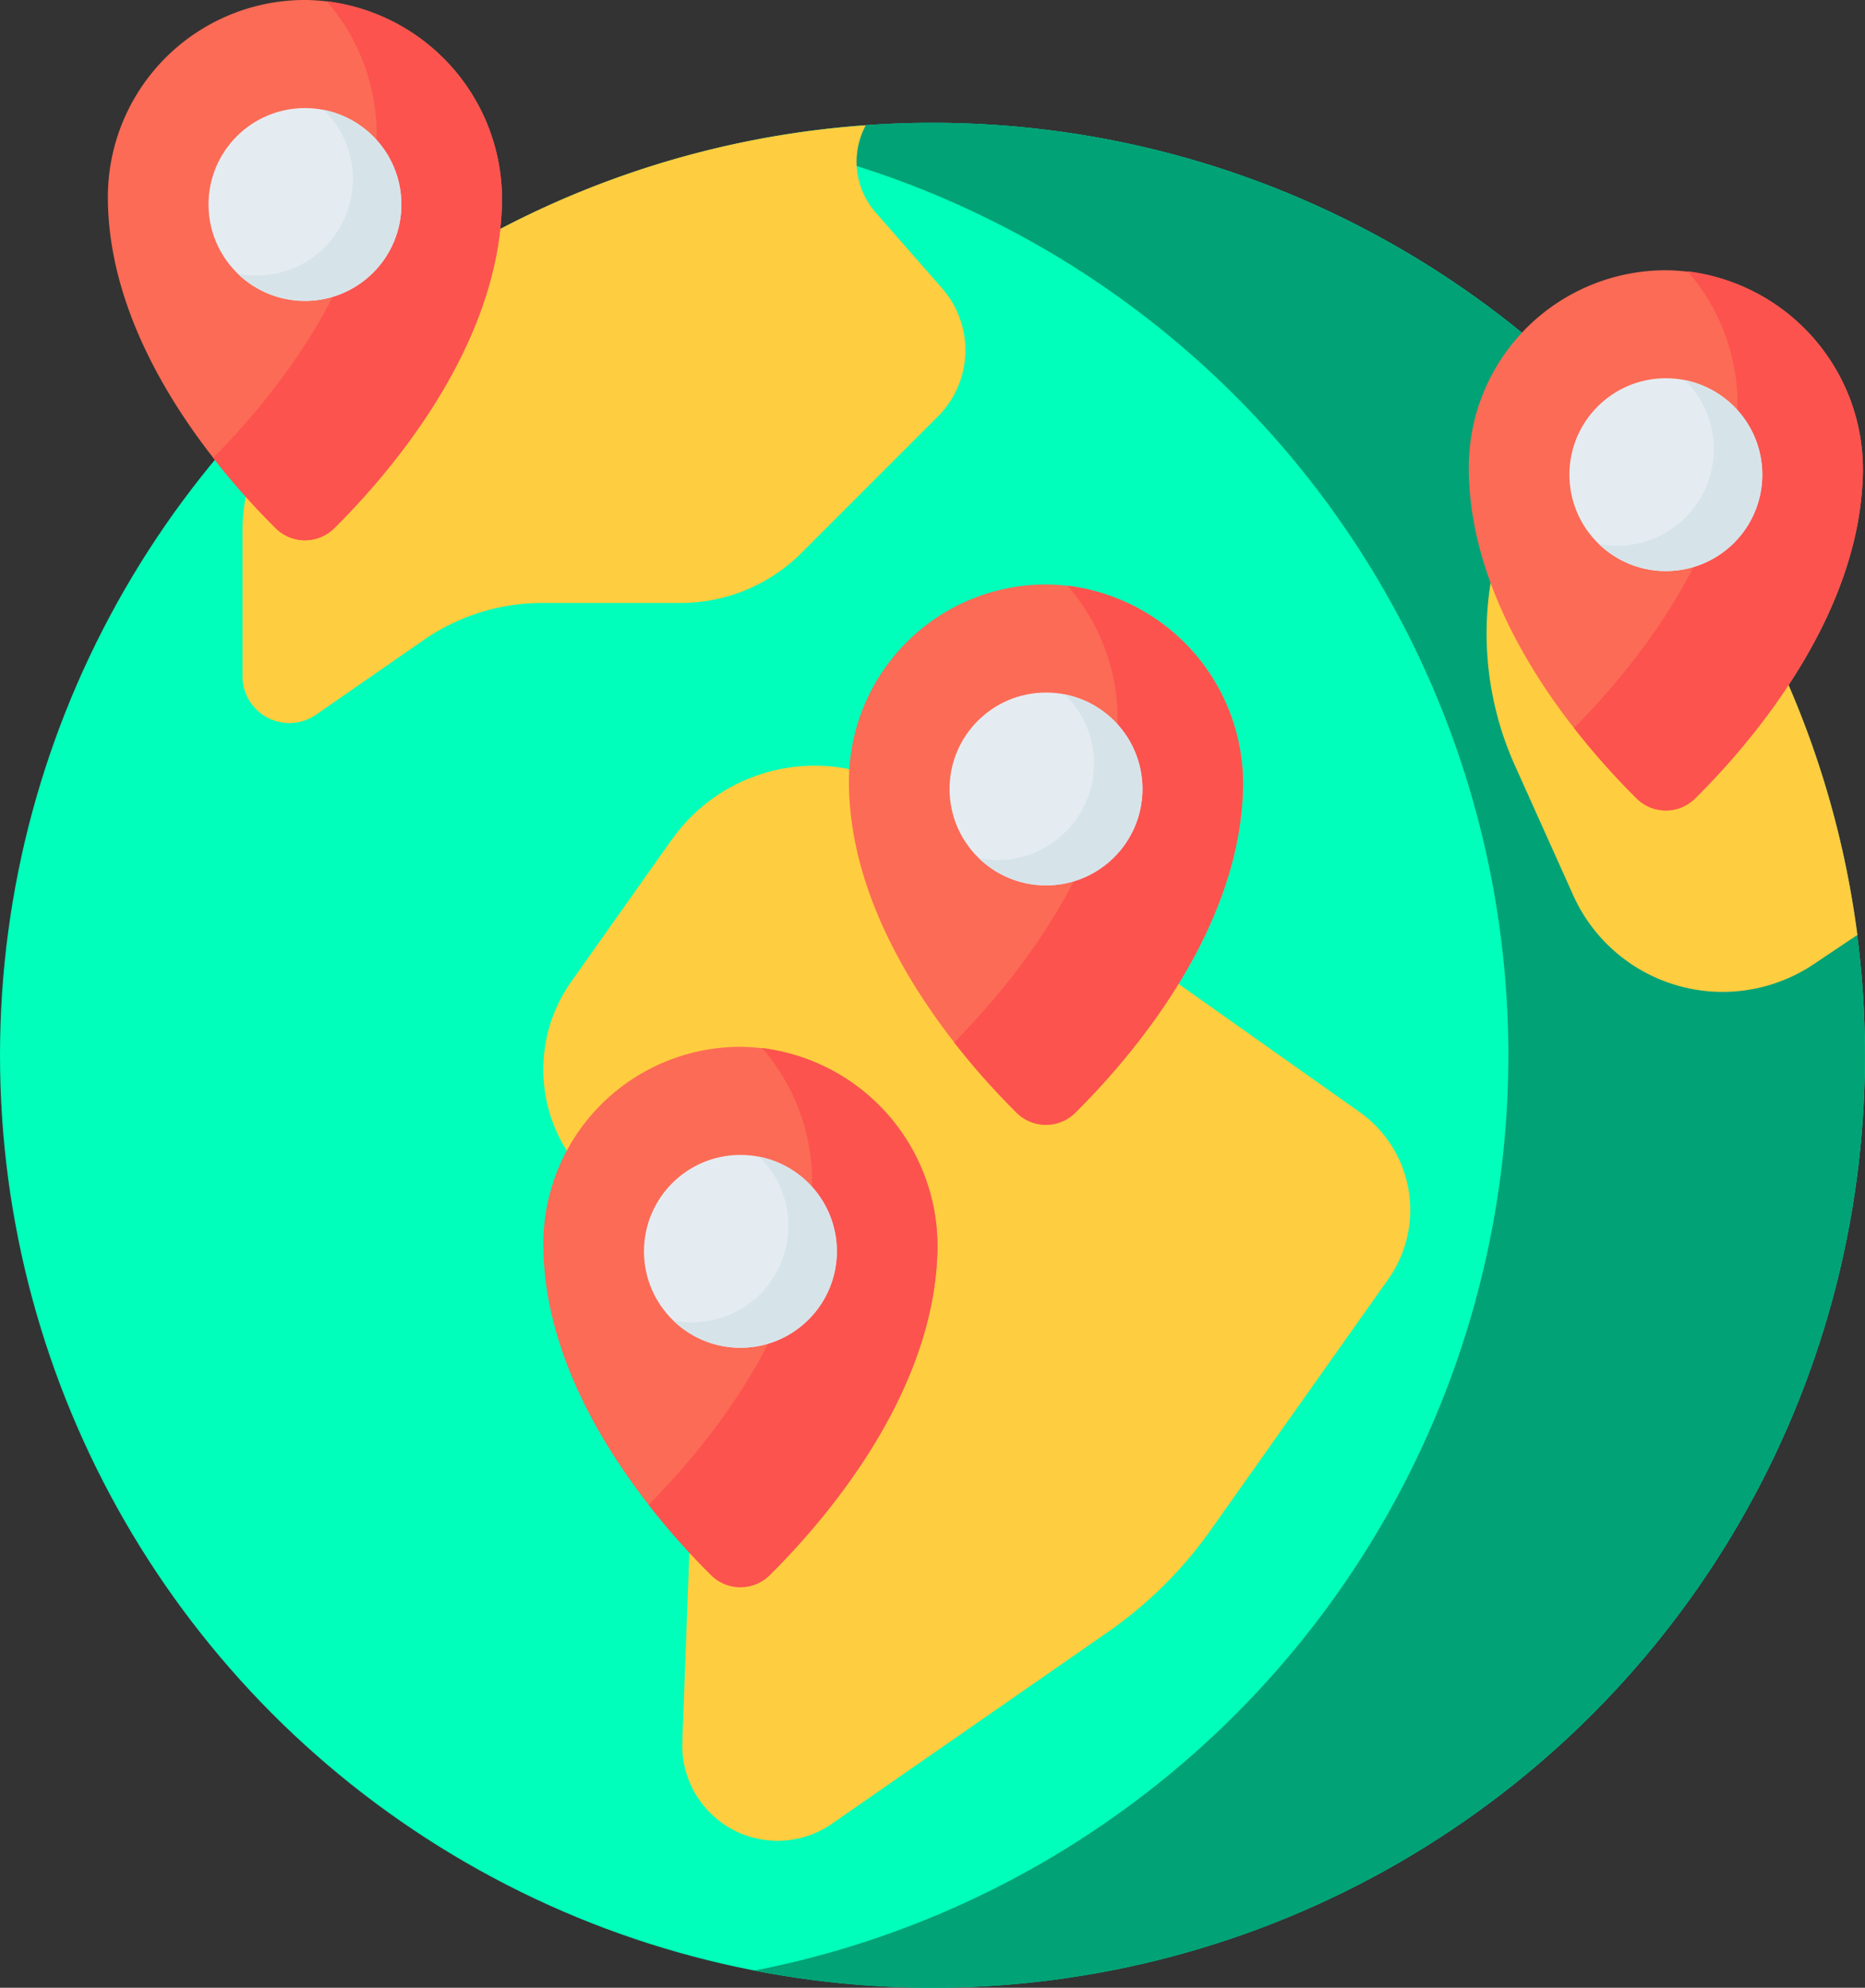 <svg xmlns="http://www.w3.org/2000/svg" width="64.229" height="68.459" viewBox="0 0 64.229 68.459">
  <rect x="0" y="0" width="64.229" height="68.459" fill="#333333" stroke="none"/>
  <g id="international" transform="translate(-15.818)">
    <circle id="Ellipse_7" data-name="Ellipse 7" cx="32.114" cy="32.114" r="32.114" transform="translate(15.818 4.23)" fill="#00ffba"/>
    <path id="Path_58" data-name="Path 58" d="M216.21,31.636a32.269,32.269,0,0,0-6.142.589,32.119,32.119,0,0,1,0,63.051,32.116,32.116,0,1,0,6.142-63.64Z" transform="translate(-168.277 -27.406)" fill="#00a276"/>
    <path id="Path_59" data-name="Path 59" d="M160.186,199.751l-3.466,4.9a5.233,5.233,0,0,0,1.248,7.295l.881.624a5.233,5.233,0,0,1,2.206,4.463l-.508,13.805a3.28,3.28,0,0,0,5.149,2.814l9.5-6.6a14.422,14.422,0,0,0,3.542-3.511l6.118-8.643a4.13,4.13,0,0,0-.985-5.757l-15.29-10.824a6.02,6.02,0,0,0-8.391,1.435Z" transform="translate(-121.229 -170.84)" fill="#ffcd40"/>
    <path id="Path_60" data-name="Path 60" d="M100.093,35.256a2.653,2.653,0,0,1-.336-3,31.928,31.928,0,0,0-15.143,5.062l-4.5,4.5a6.218,6.218,0,0,0-1.821,4.4v5.013a1.612,1.612,0,0,0,2.532,1.324l3.7-2.567a7.182,7.182,0,0,1,4.1-1.282h4.759a5.878,5.878,0,0,0,4.157-1.722l4.7-4.7a3.229,3.229,0,0,0,.15-4.406Z" transform="translate(-54.122 -27.941)" fill="#ffcd40"/>
    <path id="Path_61" data-name="Path 61" d="M400.987,92.429l-1.838,6.4a11.077,11.077,0,0,0,.542,7.6l2.007,4.469a5.642,5.642,0,0,0,8.3,2.371l1.49-1A32.049,32.049,0,0,0,400.987,92.429Z" transform="translate(-331.703 -80.07)" fill="#ffcd40"/>
    <path id="Path_62" data-name="Path 62" d="M407.691,76.8c-.2,4.891-3.932,9.168-5.771,10.99a1.431,1.431,0,0,1-2.015,0c-1.89-1.873-5.781-6.343-5.781-11.408a6.788,6.788,0,0,1,6.862-6.787A6.865,6.865,0,0,1,407.691,76.8Z" transform="translate(-327.723 -60.287)" fill="#fc6b55"/>
    <path id="Path_63" data-name="Path 63" d="M425.157,69.9a6.977,6.977,0,0,1,1.718,4.888c-.2,4.764-3.74,8.944-5.623,10.841a25.715,25.715,0,0,0,2.153,2.424,1.431,1.431,0,0,0,2.015,0c1.839-1.822,5.567-6.1,5.771-10.99A6.883,6.883,0,0,0,425.157,69.9Z" transform="translate(-351.224 -60.558)" fill="#fc534e"/>
    <circle id="Ellipse_8" data-name="Ellipse 8" cx="3.321" cy="3.321" r="3.321" transform="translate(69.867 13.027)" fill="#e5ecf1"/>
    <path id="Path_64" data-name="Path 64" d="M430.54,97.893a3.321,3.321,0,0,1-2.956,5.64,3.321,3.321,0,1,0,2.956-5.64Z" transform="translate(-356.709 -84.804)" fill="#d6e4ea"/>
    <path id="Path_65" data-name="Path 65" d="M248.038,157.759c-.2,4.891-3.932,9.168-5.771,10.99a1.431,1.431,0,0,1-2.015,0c-1.89-1.873-5.78-6.343-5.78-11.408a6.788,6.788,0,0,1,6.862-6.787A6.865,6.865,0,0,1,248.038,157.759Z" transform="translate(-189.417 -130.424)" fill="#fc6b55"/>
    <path id="Path_66" data-name="Path 66" d="M265.5,150.868a6.977,6.977,0,0,1,1.718,4.888c-.2,4.764-3.74,8.943-5.623,10.841a25.717,25.717,0,0,0,2.153,2.424,1.431,1.431,0,0,0,2.015,0c1.839-1.822,5.567-6.1,5.771-10.99A6.883,6.883,0,0,0,265.5,150.868Z" transform="translate(-212.918 -130.696)" fill="#fc534e"/>
    <circle id="Ellipse_9" data-name="Ellipse 9" cx="3.321" cy="3.321" r="3.321" transform="translate(48.52 23.852)" fill="#e5ecf1"/>
    <path id="Path_67" data-name="Path 67" d="M270.887,178.855a3.321,3.321,0,0,1-2.956,5.64,3.321,3.321,0,1,0,2.956-5.64Z" transform="translate(-218.403 -154.941)" fill="#d6e4ea"/>
    <path id="Path_68" data-name="Path 68" d="M169.325,276.853c-.2,4.891-3.932,9.168-5.771,10.99a1.431,1.431,0,0,1-2.015,0c-1.89-1.873-5.78-6.343-5.78-11.408a6.788,6.788,0,0,1,6.862-6.787A6.865,6.865,0,0,1,169.325,276.853Z" transform="translate(-121.229 -233.594)" fill="#fc6b55"/>
    <path id="Path_69" data-name="Path 69" d="M186.791,269.961a6.977,6.977,0,0,1,1.718,4.888c-.2,4.764-3.74,8.944-5.623,10.842a25.717,25.717,0,0,0,2.153,2.424,1.431,1.431,0,0,0,2.015,0c1.838-1.822,5.567-6.1,5.771-10.99A6.883,6.883,0,0,0,186.791,269.961Z" transform="translate(-144.73 -233.865)" fill="#fc534e"/>
    <circle id="Ellipse_10" data-name="Ellipse 10" cx="3.321" cy="3.321" r="3.321" transform="translate(37.996 39.776)" fill="#e5ecf1"/>
    <path id="Path_70" data-name="Path 70" d="M192.175,297.949a3.321,3.321,0,0,1-2.956,5.64,3.321,3.321,0,1,0,2.956-5.64Z" transform="translate(-150.216 -258.111)" fill="#d6e4ea"/>
    <path id="Path_71" data-name="Path 71" d="M57.164,7.2c-.2,4.891-3.932,9.168-5.771,10.99a1.431,1.431,0,0,1-2.015,0c-1.89-1.873-5.78-6.343-5.78-11.408A6.788,6.788,0,0,1,50.459,0,6.865,6.865,0,0,1,57.164,7.2Z" transform="translate(-24.065 0)" fill="#fc6b55"/>
    <path id="Path_72" data-name="Path 72" d="M74.63.313A6.977,6.977,0,0,1,76.348,5.2c-.2,4.764-3.74,8.944-5.623,10.841a25.717,25.717,0,0,0,2.153,2.424,1.431,1.431,0,0,0,2.015,0c1.839-1.822,5.567-6.1,5.771-10.99A6.883,6.883,0,0,0,74.63.313Z" transform="translate(-47.565 -0.271)" fill="#fc534e"/>
    <circle id="Ellipse_11" data-name="Ellipse 11" cx="3.321" cy="3.321" r="3.321" transform="translate(22.999 3.722)" fill="#e5ecf1"/>
    <path id="Path_73" data-name="Path 73" d="M80.014,28.3a3.321,3.321,0,0,1-2.956,5.64,3.321,3.321,0,1,0,2.956-5.64Z" transform="translate(-53.052 -24.516)" fill="#d6e4ea"/>
  </g>
</svg>
